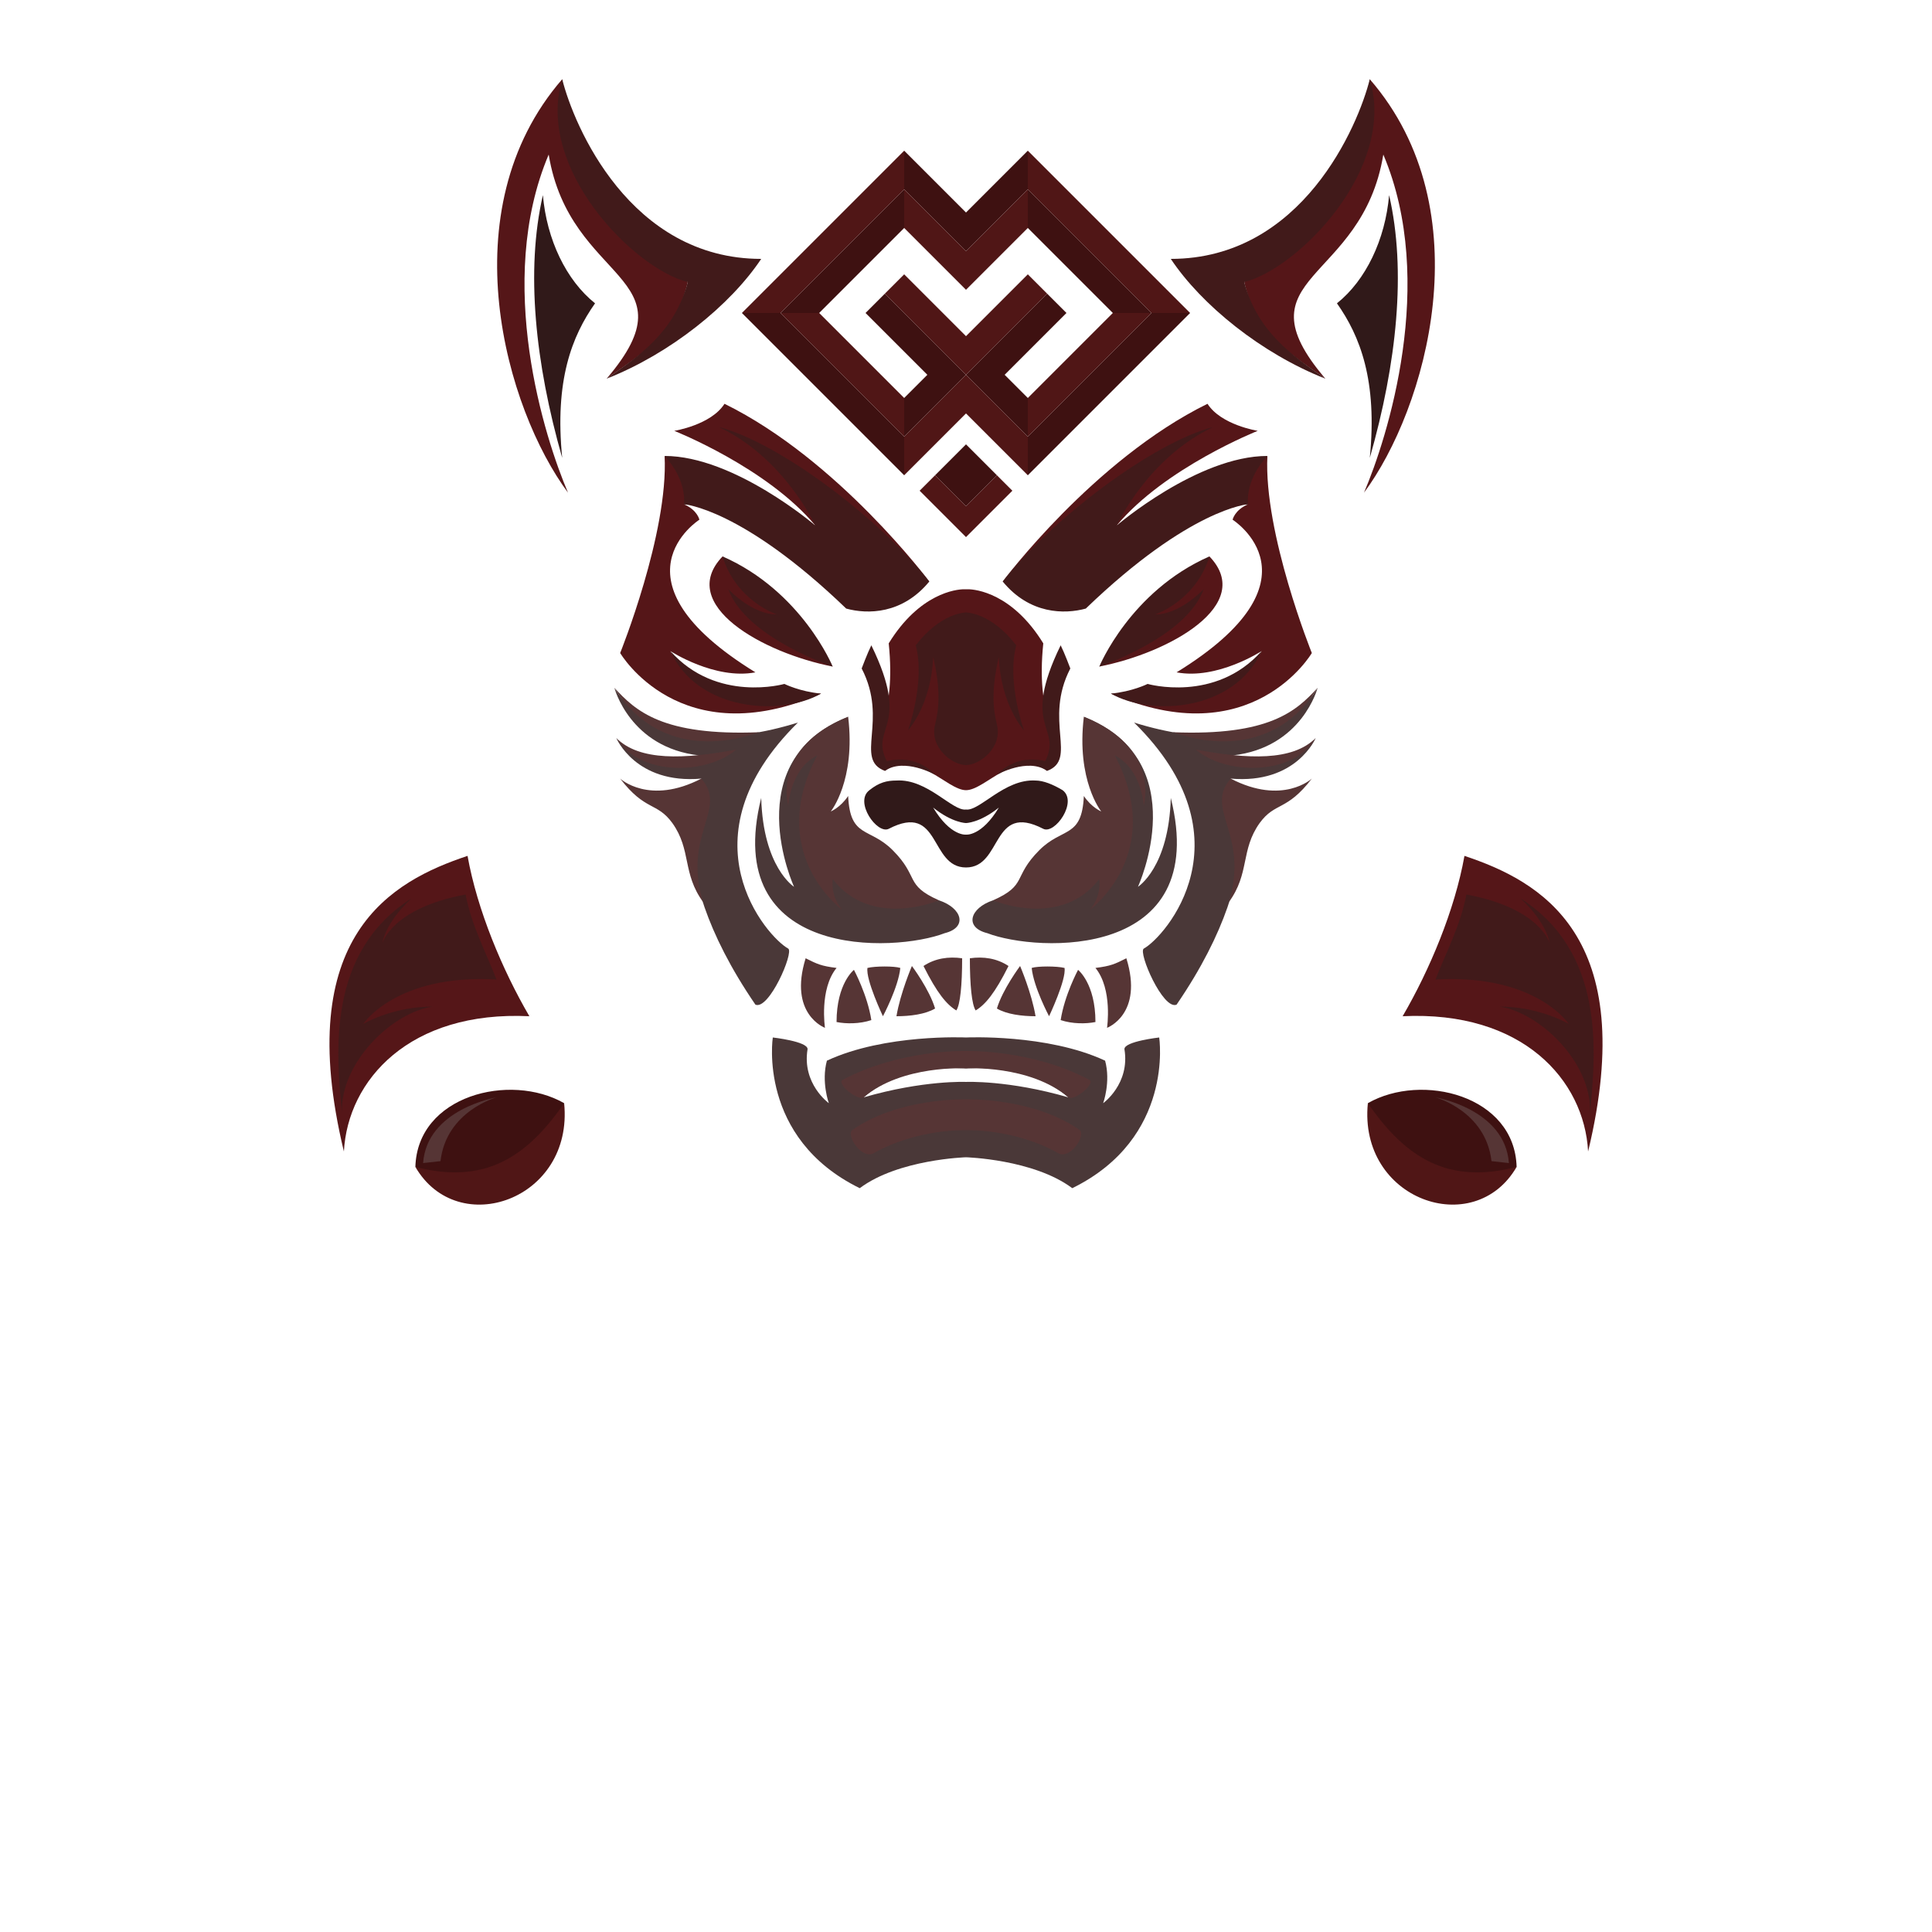 <svg width="1000" height="1000" viewBox="0 0 1000 1000" id="logo-aztec" xmlns="http://www.w3.org/2000/svg"
	style=";">
<defs>
	<linearGradient id="LG-Text" gradientUnits="userSpaceOnUse" x1="500" y1="643" x2="500" y2="911">
		<stop style="stop-color:#FFF;" offset="0.28" />
		<stop style="stop-color:#A6B0B4;" offset="0.52" />
	</linearGradient>
	<radialGradient id="LG-Ear" gradientUnits="userSpaceOnUse" cx="500" cy="435" r="310"
			gradientTransform="scale(1,0.75)">
		<stop style="stop-color:#287012;" offset="0.999" />
		<stop style="stop-color:#5DBD16;" offset="1" />
	</radialGradient>
	<radialGradient id="LG-Neck" gradientUnits="userSpaceOnUse" cx="500" cy="358" r="265"
			gradientTransform="scale(1,1.14)" transform-origin="500 358">
		<stop style="stop-color:#D48C29;" offset="0.86" />
		<stop style="stop-color:#FFD700;" offset="0.861" />
		<stop style="stop-color:#FFD700;" offset="0.901" />
		<stop style="stop-color:#000;" offset="0.9" />
		<stop style="stop-color:#000;" offset="0.92" />
		<stop style="stop-color:#D48C29;" offset="0.921" />
		<stop style="stop-color:#D48C29;" offset="0.961" />
		<stop style="stop-color:#FFD700;" offset="0.96" />
	</radialGradient>
	<radialGradient id="LG-Paw" gradientUnits="userSpaceOnUse" cx="500" cy="600" r="308"
			gradientTransform="scale(1,0.32)" transform-origin="500 600">
		<stop style="stop-color:#287012;" offset="0.999" />
		<stop style="stop-color:#5DBD16;" offset="1" />
	</radialGradient>
</defs>

<!--
<path style="stroke-width:80;stroke-linejoin:round;"
	d="m468,78-55,55C333,141 304,80 291,41 260,73 247,138 268,204l-21,63-36,-31c-53,61-54,141 3,219-42,21-63,87-23,175L114,909C260,881 340,867 500,867V110Zm64,0 55,55c80,8 109,-53 122,-92 31,32 44,97 23,163l21,63 36,-31c53,61 54,141-3,219 42,21 63,87 23,175l77,279C740,881 660,867 500,867V110Z" />
<path style="fill:#000;stroke:#000;stroke-width:50;stroke-linejoin:round;"
	d="m468,78-55,55C333,141 304,80 291,41 260,73 247,138 268,204l-21,63-36,-31c-53,61-54,141 3,219-42,21-63,87-23,175L114,909C256,881 337,866 500,867V110Zm64,0 55,55c80,8 109,-53 122,-92 31,32 44,97 23,163l21,63 36,-31c53,61 54,141-3,219 42,21 63,87 23,175l77,279C744,881 663,866 500,867V110Z" />

<path style="fill:none;stroke:url(#LG-Ear);stroke-width:36;stroke-dasharray:31.716,6.84;"
	d="M215,421C177,367 183,294 228,246M785,421C823,367 817,294 772,246" />
<path style="fill:none;stroke:#B0441A;stroke-width:16;"
	d="m242,403c-29,-42-25,-98 9,-136m507,136c29,-42 25,-98-9,-136" />
<path style="fill:none;stroke:url(#LG-Paw);stroke-width:24;stroke-dasharray:25.2,7.2;"
	d="M801,612c18,-63-76,-84-109,-52M199,612c-18,-63 76,-84 109,-52" />

<path style="fill:none;stroke:#000;stroke-width:60;"
	d="M634,586C738,506 771,349 710,224M366,586C262,506 229,349 290,224" />
<path style="fill:none;stroke:url(#LG-Neck);stroke-width:50;stroke-dasharray:43.5,7.5;"
	d="M634,586C738,506 771,349 710,224M366,586C262,506 229,349 290,224" />
<path style="fill:#000;"
	d="m262,201c52,14 63,32 42,72-22,-19-38,-53-42,-72zm476,0c-52,14-63,32-42,72 22,-19 38,-53 42,-72z" />
-->
<path style="fill:#FFD700;   fill:#3e1111;"
	d="m468,78v20l32,32v-20zm0,20-64,64h20l44,-44zm-64,64h-20l84,84v-20zm64,64 32,-32-42,-42-10,10 32,32-12,12zm32,4-16,16 16,16zM215,604c1,-37 49,-49 77,-33-8,33-49,51-77,33zM532,78v20l-32,32v-20zm0,20 64,64h-20l-44,-44zm64,64h20l-84,84v-20zm-64,64-32,-32 42,-42 10,10-32,32 12,12zm-32,4 16,16-16,16zm285,374c-1,-37-49,-49-77,-33 8,33 49,51 77,33z" />
<path style="fill:#D48C29;   fill:#501616;"
	d="m468,78-84,84h20l64,-64zm0,20v20l32,32v-20zm-64,64 64,64v-20l-44,-44zm64,64v20l32,-32v-20zm32,-32v-20l-32,-32-10,10zm-16,52-8,8 24,24V262ZM292,571c-20,29-42,42-77,33 22,38 82,17 77,-33zM532,78 616,162H596L532,98Zm0,20v20l-32,32v-20zm64,64-64,64v-20l44,-44zm-64,64v20l-32,-32v-20zm-32,-32v-20l32,-32 10,10zm16,52 8,8-24,24v-16zm192,325c20,29 42,42 77,33-22,38-82,17-77,-33z" />

<!--GREEN-->
<path style="fill:#287012;   fill:#551618; filter: drop-shadow(0px 1px 3px black);"
	d="m291,41c-59,68-29,171 3,214-12,-28-38,-109-10,-175 11,67 76,62 30,116 23,-16 36,-25 42,-50C325,114 294,70 291,41Zm84,168c-7,11-26,14-26,14 0,0 48,19 73,49l-78,-36c2,40-23,102-23,102 0,0 31,53 104,21-65,7-78,-22-78,-22 0,0 23,15 44,11-78,-48-29,-79-29,-79 0,0-1,-5-8,-8 24,0 127,40 127,40 0,0-47,-63-106,-92zm-1,79c-24,25 21,50 57,57zm125,17C495,305 476,307 460,333c4,39-9,43-2,66 16,-12 32,10 42,10V305c0,0 0,0-1,0zM242,443c-39,13-91,41-64,153 2,-37 34,-73 96,-70-14,-24-27,-55-32,-83zM709,41c59,68 29,171-3,214 12,-28 38,-109 10,-175-11,67-76,62-30,116-23,-16-36,-25-42,-50 31,-32 62,-76 65,-105zm-84,168c7,11 26,14 26,14 0,0-48,19-73,49l78,-36c-2,40 23,102 23,102 0,0-31,53-104,21 65,7 78,-22 78,-22 0,0-23,15-44,11 78,-48 29,-79 29,-79 0,0 1,-5 8,-8-24,0-127,40-127,40 0,0 47,-63 106,-92zm1,79c24,25-21,50-57,57zM501,305C505,305 524,307 540,333c-4,39 9,43 2,66-16,-12-32,10-42,10V305c0,0 0,0 1,0zM758,443c39,13 91,41 64,153-2,-37-34,-73-96,-70 14,-24 27,-55 32,-83z" />
<path style="fill:#5DBD16;   fill:#411a1a; filter: drop-shadow(0px 0.5px 1.5px black);"
	d="m291,41c-14,46 37,98 65,105-7,26-25,38-42,50 33,-13 64,-38 80,-62-68,0-97,-69-103,-93zm81,180c34,16 50,51 50,51 0,0-42,-36-78,-36 12,13 10,25 10,25 0,0 30,2 84,54 11,3 29,3 43,-14-26,-33-78,-72-109,-80zm2,67c7,23 28,30 28,30 0,0-11,1-25,-13 9,25 54,40 54,40 0,0-16,-39-57,-57zm126,29c0,0-13,4e-5-26,17 5,19-4,44-4,44 0,0 12,-13 13,-38 4,17 3,27 1,35-3,12 9,21 16,21zm-49,17c-2,4-5,12-5,12 14,27-4,47 12,53 10,-7 26,2 26,2 0,0-9,-11-25,-7-9,-18 13,-17-8,-60zm-104,3c14,31 57,34 78,22-11,-1-19,-5-19,-5 0,0-35,10-59,-17zM241,463c-38,7-43,25-43,25 0,0 1,-10 15,-23-44,28-39,80-36,111-1,-26 26,-52 47,-55-21,0-36,9-36,9 0,0 17,-26 69,-23-5,-13-13,-28-16,-44zM709,41c14,46-37,98-65,105 7,26 25,38 42,50-33,-13-64,-38-80,-62 68,0 97,-69 103,-93zm-81,180c-34,16-50,51-50,51 0,0 42,-36 78,-36-12,13-10,25-10,25 0,0-30,2-84,54-11,3-29,3-43,-14 26,-33 78,-72 109,-80zm-2,67c-7,23-28,30-28,30 0,0 11,1 25,-13-9,25-54,40-54,40 0,0 16,-39 57,-57zm-126,29c0,0 13,4e-5 26,17-5,19 4,44 4,44 0,0-12,-13-13,-38-4,17-3,27-1,35 3,12-9,21-16,21zm49,17c2,4 5,12 5,12-14,27 4,47-12,53-10,-7-26,2-26,2 0,0 9,-11 25,-7 9,-18-13,-17 8,-60zm104,3c-14,31-57,34-78,22 11,-1 19,-5 19,-5 0,0 35,10 59,-17zm106,126c38,7 43,25 43,25 0,0-1,-10-15,-23 44,28 39,80 36,111 1,-26-26,-52-47,-55 21,0 36,9 36,9 0,0-17,-26-69,-23 5,-13 13,-28 16,-44z" />

<!--RED-->
<path style="fill:#B0441A;   fill:#301919; filter: drop-shadow(0px 1px 3px black);"
	d="m281,101c-9,39-4,87 10,136-4,-40 5,-63 17,-80-15,-12-25,-33-27,-56zM464,404C459,404 455,405 450,409c-8,6 4,23 10,20 27,-14 21,20 40,20v-17c0,0-8,1-17,-14 10,8 17,8 17,8v-7c-7,1-20,-16-36,-15zM719,101c9,39 4,87-10,136 4,-40-5,-63-17,-80 15,-12 25,-33 27,-56zM536,404c4,0 9,2 14,5 8,6-4,23-10,20-27,-14-21,20-40,20v-17c0,0 8,1 17,-14-10,8-17,8-17,8v-7c7,1 20,-16 36,-15z" />

<!--WHITE-->
<path style="fill:#A6B0B4;   fill:#4a3838; filter: drop-shadow(0px 1px 3px black);"
	d="m413,374c-74,23-95,-18-95,-18 0,0 8,31 44,35-35,5-43,-9-43,-9 0,0 10,24 44,21 0,0-24,41 28,117 7,3 20,-27 17,-29-11,-6-56,-57 5,-117zm-13,163c0,0-8,52 45,78 20,-15 55,-16 55,-16v-39c0,0-22,-1-53,8 20,-18 53,-15 53,-15v-16c0,0-42,-2-72,12-3,11 1,22 1,22 0,0-14,-10-11,-28 0,-4-18,-6-18,-6zm-6,-124c-21,84 69,80 95,70 12,-3 9,-13-3,-17 0,0-122,5-47,-95-58,23-28,88-28,88 0,0-16,-10-17,-46zm193,-39c74,23 95,-18 95,-18 0,0-8,31-44,35 35,5 43,-9 43,-9 0,0-10,24-44,21 0,0 24,41-28,117-7,3-20,-27-17,-29 11,-6 56,-57-5,-117zm13,163c0,0 8,52-45,78-20,-15-55,-16-55,-16v-39c0,0 22,-1 53,8-20,-18-53,-15-53,-15v-16c0,0 42,-2 72,12 3,11-1,22-1,22 0,0 14,-10 11,-28 0,-4 18,-6 18,-6zm6,-124c21,84-69,80-95,70-12,-3-9,-13 3,-17 0,0 122,5 47,-95 58,23 28,88 28,88 0,0 16,-10 17,-46z" />
<path style="fill:#FFF;      fill:#563535; filter: drop-shadow(0px 0.5px 1.5px black);"
	d="m439,371c-40,16-31,46-31,46 0,0 1,-19 15,-26-27,51 13,80 13,80 0,0-6,-6-5,-16 20,26 55,11 55,11-18,-8-10,-12-24,-26-12,-12-22,-6-23,-28-4,6-9,8-9,8 0,0 13,-16 9,-49zm-46,8c-50,2-64,-11-75,-23 14,23 40,35 75,23zm-12,9c-27,5-50,6-62,-6 12,20 47,19 62,6zm-18,15c-27,14-42,0-42,0 13,17 19,12 27,23 10,14 5,26 16,41-11,-35 13,-48-1,-64zm137,141c0,0-34,-1-64,15-3,2 8,11 11,9 20,-17 53,-15 53,-15zm0,25c0,0-35,-1-59,16-3,3 5,15 11,12 23,-13 48,-12 48,-12zm-83,-73c6,3 8,4 16,5-9,11-6,31-6,31 0,0-19,-7-10,-36zm25,6c0,0-9,7-9,27 5,1 12,1 18,-1-2,-13-9,-26-9,-26zm7,-1c-1,6 8,25 8,25 0,0 8,-15 9,-25-3,-1-13,-1-17,0zm23,-1c0,0-6,14-8,26 7,0 15,-1 20,-4-3,-10-12,-22-12,-22zm6,0c7,14 12,20 17,23 2,-3 3,-13 3,-27-7,-1-14,0-20,4zM219,602c2,-28 38,-34 38,-34 0,0-26,7-29,33zM561,371c40,16 31,46 31,46 0,0-1,-19-15,-26 27,51-13,80-13,80 0,0 6,-6 5,-16-20,26-55,11-55,11 18,-8 10,-12 24,-26 12,-12 22,-6 23,-28 4,6 9,8 9,8 0,0-13,-16-9,-49zm46,8c50,2 64,-11 75,-23-14,23-40,35-75,23zm12,9c27,5 50,6 62,-6-12,20-47,19-62,6zm18,15c27,14 42,0 42,0-13,17-19,12-27,23-10,14-5,26-16,41 11,-35-13,-48 1,-64zM500,544c0,0 34,-1 64,15 3,2-8,11-11,9-20,-17-53,-15-53,-15zm0,25c0,0 35,-1 59,16 3,3-5,15-11,12-23,-13-48,-12-48,-12zm83,-73c-6,3-8,4-16,5 9,11 6,31 6,31 0,0 19,-7 10,-36zm-25,6c0,0 9,7 9,27-5,1-12,1-18,-1 2,-13 9,-26 9,-26zm-7,-1c1,6-8,25-8,25 0,0-8,-15-9,-25 3,-1 13,-1 17,0zm-23,-1c0,0 6,14 8,26-7,0-15,-1-20,-4 3,-10 12,-22 12,-22zm-6,0c-7,14-12,20-17,23-2,-3-3,-13-3,-27 7,-1 14,0 20,4zm259,102c-2,-28-38,-34-38,-34 0,0 26,7 29,33z" />

<!--path style="fill:url(#LG-Text);stroke:#FFF;stroke-width:4.5;"
	d="m188,649c9,9-15,73-28,117-13,41-37,132-46,143 11,-3 32,-9 56,-12-4,-23 6,-49 6,-49l52,-8c0,0 3,29-4,46 15,-4 33,-8 53,-9-9,-12-11,-74-15,-113-4,-40-10,-108-3,-115zm30,41 9,115-39,5zm79,185 74,-196c0,0-65,0-75,9 1,-14 2,-39 2,-39h117l-65,186c0,0 57,-2 68,-11v41zM437,649v36c0,0 7,-6 44,-6-1,33 3,178-7,185h53c-9,-6-8,-154-9,-185 36,0 44,7 44,7v-37zm146,0c7,5 20,212 12,218l110,10-3,-40c0,0-5,5-62,1l-7,-71c32,0 42,6 42,6l1,-37-47,-2-3,-57c43,0 58,8 58,8l-2,-36zm210,74c0,0 6,-36-10,-41-25,0-37,-2-36,12l23,148c1,13 48,17 48,17 17,-7-10,-52-10,-52l44,6c6,21 20,78 30,93-88,-20-116,-24-150,-27 6,-5-18,-224-27,-230h110c-6,8 10,54 16,77z"/>
	-->
</svg>